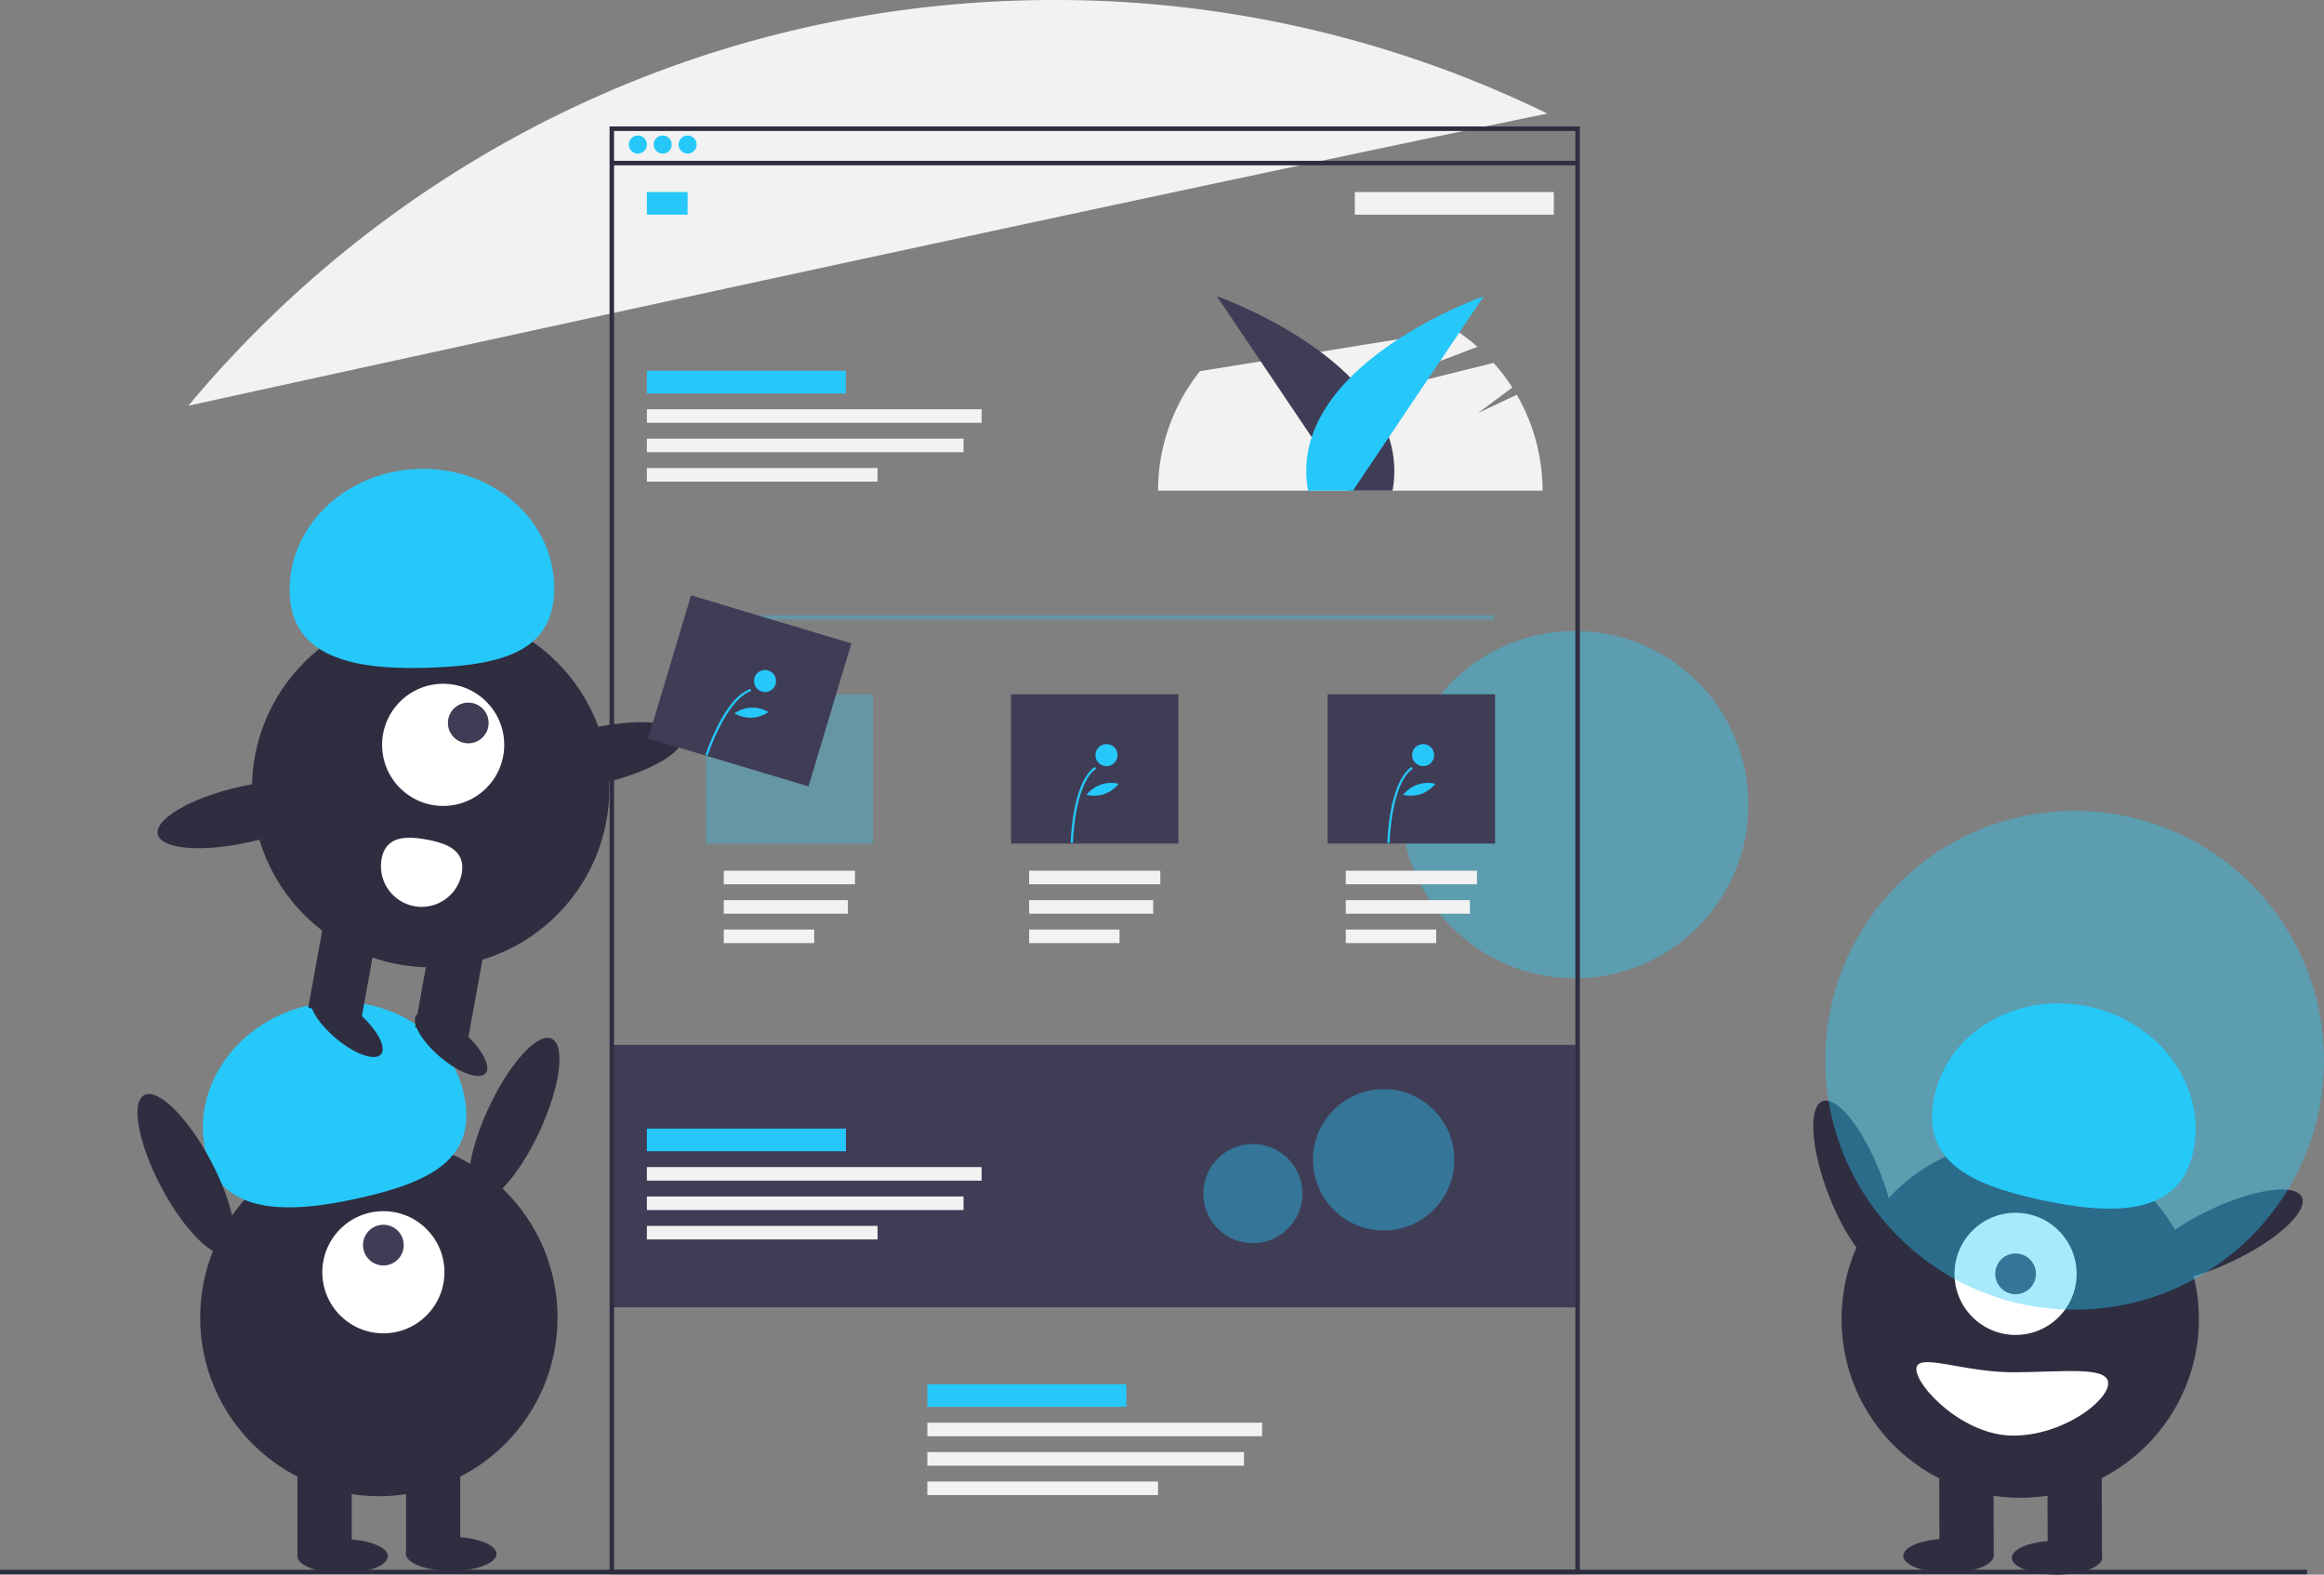 <svg xmlns="http://www.w3.org/2000/svg" id="ab0c8d57-73b5-4efc-a896-a2305a232bd8" width="1027.496" height="696.059" data-name="Layer 1" viewBox="0 0 1027.496 696.059"><rect x="0" y="0" width="1027.496" height="696.059" fill="#808080" stroke="none"/><title>experience design</title><circle cx="696.248" cy="355.702" r="76.752" fill="#26c8f9" opacity=".4"/><rect width="428" height="116" x="270" y="461.902" fill="#3f3d56"/><path fill="#f2f2f2" d="M756.839,276.477l-17.09,8.088,15.125-11.31a85.352,85.352,0,0,0-8.258-10.867L672.499,280.81l66.948-25.538a85.339,85.339,0,0,0-9.722-7.41L616.789,266.052a84.639,84.639,0,0,0-18.537,52.82h170A84.594,84.594,0,0,0,756.839,276.477Z" transform="translate(-86.252 -101.971)"/><path fill="#f2f2f2" d="M770.375,152.166A495.972,495.972,0,0,0,552.252,101.971c-153.83,0-291.361,69.753-382.71,179.349C325.968,247.045,598.319,187.714,770.375,152.166Z" transform="translate(-86.252 -101.971)"/><rect width="1020" height="2" y="693.902" fill="#2f2e41"/><path fill="#3f3d56" d="M682.116,318.873,624.252,232.922s87.631,30.593,77.686,85.951Z" transform="translate(-86.252 -101.971)"/><path fill="#26c8f9" d="M684.388,318.873l57.864-85.951s-87.631,30.593-77.686,85.951Z" transform="translate(-86.252 -101.971)"/><path fill="#2f2e41" d="M784.752,797.873h-429v-640h429Zm-427-2h425v-636h-425Z" transform="translate(-86.252 -101.971)"/><rect width="427" height="2" x="271" y="71.083" fill="#2f2e41"/><circle cx="282" cy="63.902" r="4" fill="#26c8f9"/><circle cx="293" cy="63.902" r="4" fill="#26c8f9"/><circle cx="304" cy="63.902" r="4" fill="#26c8f9"/><rect width="18" height="10" x="286" y="84.902" fill="#26c8f9"/><rect width="88" height="10" x="286" y="163.902" fill="#26c8f9"/><rect width="88" height="10" x="685.252" y="186.873" fill="#f2f2f2" transform="translate(1372.252 281.774) rotate(-180)"/><rect width="148" height="6" x="286" y="180.902" fill="#f2f2f2"/><rect width="140" height="6" x="286" y="193.902" fill="#f2f2f2"/><rect width="102" height="6" x="286" y="206.902" fill="#f2f2f2"/><rect width="58" height="6" x="320" y="384.902" fill="#f2f2f2"/><rect width="54.865" height="6" x="320" y="397.902" fill="#f2f2f2"/><rect width="39.973" height="6" x="320" y="410.902" fill="#f2f2f2"/><rect width="58" height="6" x="455" y="384.902" fill="#f2f2f2"/><rect width="54.865" height="6" x="455" y="397.902" fill="#f2f2f2"/><rect width="39.973" height="6" x="455" y="410.902" fill="#f2f2f2"/><rect width="58" height="6" x="595" y="384.902" fill="#f2f2f2"/><rect width="54.865" height="6" x="595" y="397.902" fill="#f2f2f2"/><rect width="39.973" height="6" x="595" y="410.902" fill="#f2f2f2"/><rect width="88" height="10" x="410" y="611.902" fill="#26c8f9"/><rect width="148" height="6" x="410" y="628.902" fill="#f2f2f2"/><rect width="140" height="6" x="410" y="641.902" fill="#f2f2f2"/><rect width="102" height="6" x="410" y="654.902" fill="#f2f2f2"/><rect width="348" height="2" x="312.5" y="271.902" fill="#26c8f9" opacity=".3"/><rect width="74" height="66" x="312" y="306.902" fill="#26c8f9" opacity=".3"/><rect width="74" height="66" x="447" y="306.902" fill="#3f3d56"/><rect width="74" height="66" x="587" y="306.902" fill="#3f3d56"/><path fill="#26c8f9" d="M560.611,474.595l-.976-.019c.021-1.081.631-26.561,10.662-33.604l.561.799C561.231,448.53,560.615,474.335,560.611,474.595Z" transform="translate(-86.252 -101.971)"/><circle cx="489.206" cy="333.798" r="4.881" fill="#26c8f9"/><path fill="#26c8f9" d="M574.471,453.004a15.198,15.198,0,0,1-7.841.339,13.85,13.85,0,0,1,14.24-4.884A15.198,15.198,0,0,1,574.471,453.004Z" transform="translate(-86.252 -101.971)"/><path fill="#26c8f9" d="M700.611,474.595l-.976-.019c.021-1.081.631-26.561,10.662-33.604l.561.799C701.231,448.53,700.615,474.335,700.611,474.595Z" transform="translate(-86.252 -101.971)"/><circle cx="629.206" cy="333.798" r="4.881" fill="#26c8f9"/><path fill="#26c8f9" d="M714.471,453.004a15.198,15.198,0,0,1-7.841.339,13.85,13.85,0,0,1,14.24-4.884A15.198,15.198,0,0,1,714.471,453.004Z" transform="translate(-86.252 -101.971)"/><rect width="88" height="10" x="286" y="498.902" fill="#26c8f9"/><rect width="148" height="6" x="286" y="515.902" fill="#f2f2f2"/><rect width="140" height="6" x="286" y="528.902" fill="#f2f2f2"/><rect width="102" height="6" x="286" y="541.902" fill="#f2f2f2"/><circle cx="611.752" cy="512.702" r="31.248" fill="#26c8f9" opacity=".4"/><circle cx="553.92" cy="527.626" r="21.92" fill="#26c8f9" opacity=".4"/><circle cx="167.5" cy="582.402" r="79" fill="#2f2e41"/><rect width="24" height="43" x="131.5" y="644.402" fill="#2f2e41"/><rect width="24" height="43" x="179.5" y="644.402" fill="#2f2e41"/><ellipse cx="151.5" cy="687.902" fill="#2f2e41" rx="20" ry="7.5"/><ellipse cx="199.5" cy="686.902" fill="#2f2e41" rx="20" ry="7.5"/><circle cx="169.5" cy="562.402" r="27" fill="#fff"/><circle cx="169.5" cy="550.402" r="9" fill="#3f3d56"/><path fill="#26c8f9" d="M177.119,610.905c-6.379-28.568,14.012-57.434,45.544-64.475s62.265,10.41,68.644,38.978-14.519,39.104-46.051,46.145S183.498,639.472,177.119,610.905Z" transform="translate(-86.252 -101.971)"/><ellipse cx="313.528" cy="596.957" fill="#2f2e41" rx="39.5" ry="12.4" transform="translate(-446.21 527.758) rotate(-65.077)"/><ellipse cx="168.528" cy="620.957" fill="#2f2e41" rx="12.4" ry="39.5" transform="translate(-357.173 49.014) rotate(-27.893)"/><ellipse cx="906.255" cy="625.623" fill="#2f2e41" rx="12.4" ry="39.5" transform="translate(-250.616 265.819) rotate(-21.078)"/><circle cx="893.19" cy="583.104" r="79" fill="#2f2e41"/><rect width="24" height="43" x="991.675" y="747.007" fill="#2f2e41" transform="matrix(-1, 0.003, -0.003, -1, 1923.247, 1432.229)"/><rect width="24" height="43" x="943.676" y="747.141" fill="#2f2e41" transform="translate(1827.248 1432.632) rotate(179.84)"/><ellipse cx="995.737" cy="790.529" fill="#2f2e41" rx="20" ry="7.5" transform="translate(-88.462 -99.178) rotate(-0.16)"/><ellipse cx="947.734" cy="789.664" fill="#2f2e41" rx="20" ry="7.5" transform="translate(-88.46 -99.313) rotate(-0.16)"/><circle cx="891.134" cy="563.109" r="27" fill="#fff"/><circle cx="891.134" cy="563.109" r="9" fill="#3f3d56"/><path fill="#26c8f9" d="M1055.868,611.392c6.299-28.585-14.173-57.394-45.724-64.347s-62.236,10.584-68.535,39.17,14.628,39.063,46.18,46.015S1049.569,639.978,1055.868,611.392Z" transform="translate(-86.252 -101.971)"/><ellipse cx="1068.319" cy="648.169" fill="#2f2e41" rx="39.5" ry="12.4" transform="translate(-261.302 421.848) rotate(-25.535)"/><path fill="#fff" d="M1018.326,713.466c.022,7.732-19.844,23.056-41.935,23.118s-42.865-21.648-42.887-29.38,20.717,1.442,42.809,1.38S1018.304,705.734,1018.326,713.466Z" transform="translate(-86.252 -101.971)"/><circle cx="917.248" cy="468.702" r="110.248" fill="#26c8f9" opacity=".4"/><circle cx="190.405" cy="348.59" r="79" fill="#2f2e41"/><rect width="24" height="43" x="226.167" y="506.95" fill="#2f2e41" transform="translate(11.692 -135.944) rotate(10.261)"/><rect width="24" height="43" x="273.399" y="515.501" fill="#2f2e41" transform="translate(13.97 -144.221) rotate(10.261)"/><ellipse cx="285.687" cy="563.475" fill="#2f2e41" rx="7.5" ry="20" transform="translate(-415.189 315.357) rotate(-49.739)"/><ellipse cx="239.439" cy="555.103" fill="#2f2e41" rx="7.5" ry="20" transform="translate(-425.159 277.103) rotate(-49.739)"/><circle cx="195.936" cy="329.266" r="27" fill="#fff"/><circle cx="207.032" cy="319.588" r="9" fill="#3f3d56"/><path fill="#26c8f9" d="M214.337,364.617c-1.188-29.247,24.019-54.019,56.301-55.331s59.415,21.335,60.603,50.582-21.252,35.892-53.534,37.203S215.525,393.864,214.337,364.617Z" transform="translate(-86.252 -101.971)"/><ellipse cx="349.603" cy="436.168" fill="#2f2e41" rx="39.5" ry="12.4" transform="translate(-174.864 -12.836) rotate(-12.91)"/><ellipse cx="194.528" cy="461.957" fill="#2f2e41" rx="39.5" ry="12.4" transform="translate(-184.546 -46.831) rotate(-12.91)"/><path fill="#fff" d="M254.96,481.694a18,18,0,0,0,35.424,6.413c1.771-9.782-5.792-13.244-15.575-15.014S256.73,471.912,254.96,481.694Z" transform="translate(-86.252 -101.971)"/><rect width="74" height="66" x="380.752" y="374.373" fill="#3f3d56" transform="translate(48.33 -204.779) rotate(16.689)"/><path fill="#26c8f9" d="M399.12,435.948l-.93-.299c.331-1.03,8.232-25.261,19.863-29.127l.308.926C407.199,411.159,399.199,435.701,399.12,435.948Z" transform="translate(-86.252 -101.971)"/><circle cx="338.24" cy="301.05" r="4.881" fill="#26c8f9"/><path fill="#26c8f9" d="M418.597,419.247a15.198,15.198,0,0,1-7.608-1.928,13.85,13.85,0,0,1,15.043-.589A15.198,15.198,0,0,1,418.597,419.247Z" transform="translate(-86.252 -101.971)"/></svg>